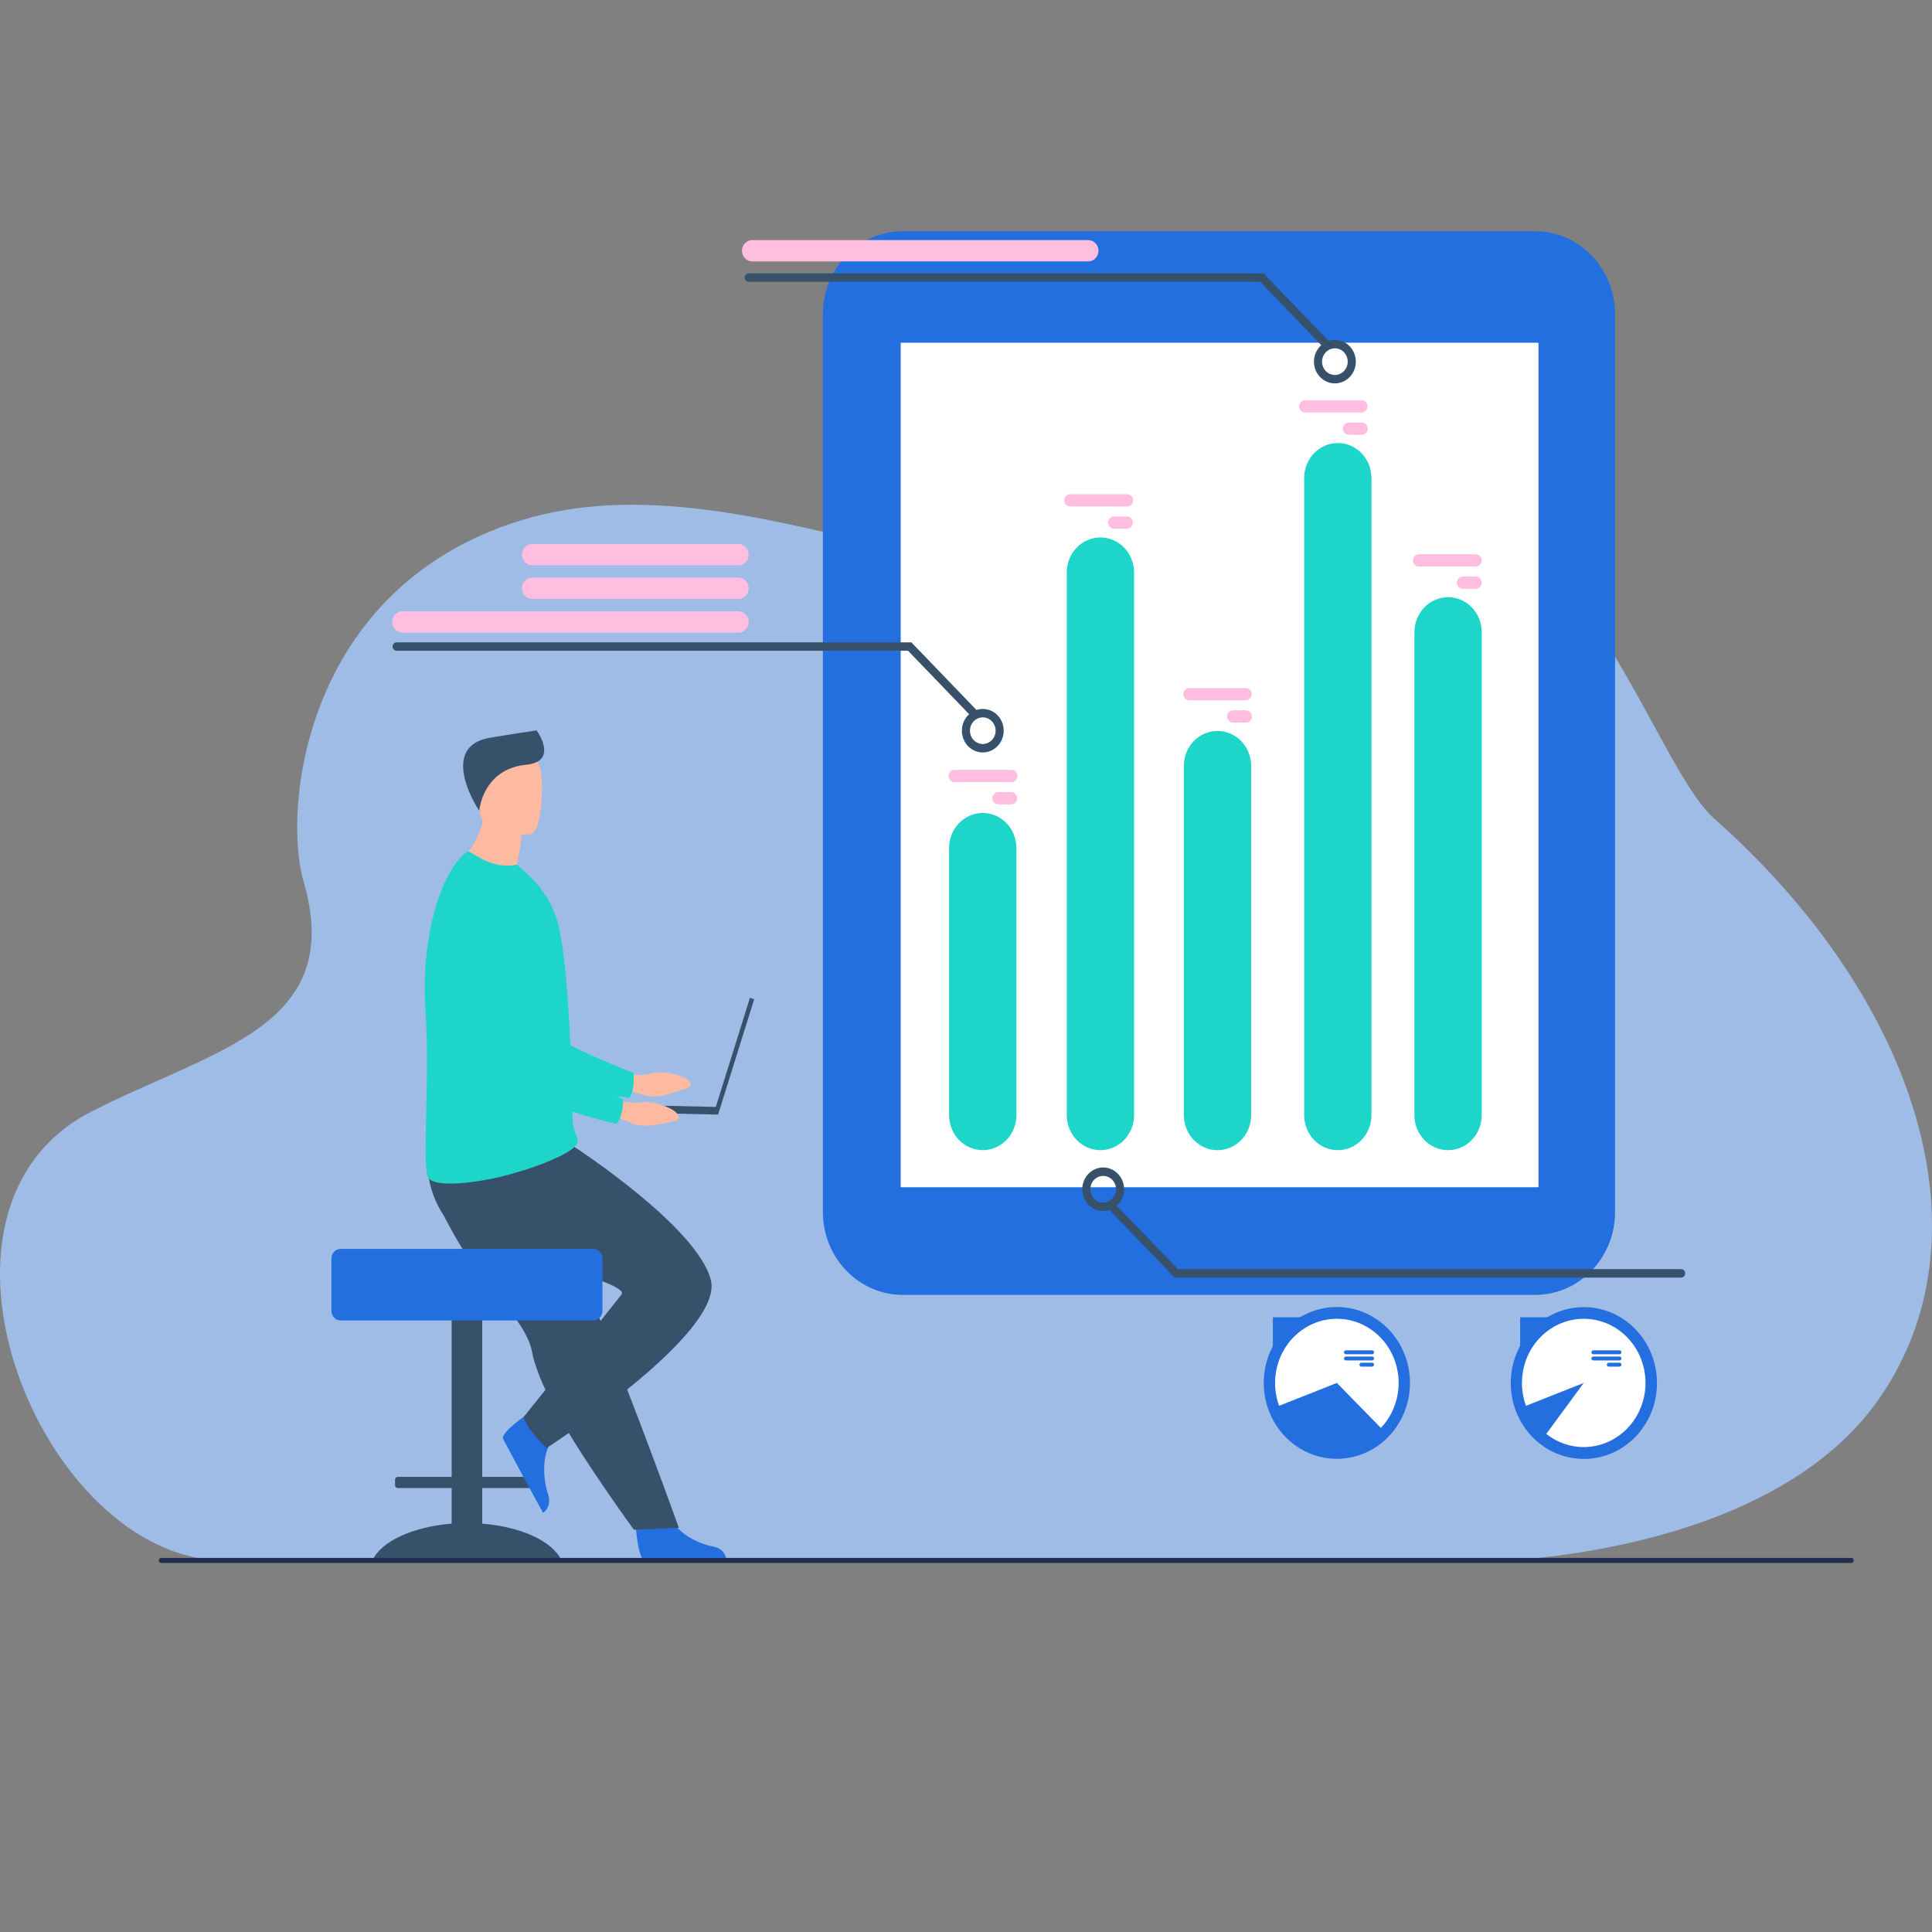 <svg width="205" height="205" viewBox="0 0 205 205" fill="none" xmlns="http://www.w3.org/2000/svg">
<rect x="0" y="0" width="205" height="205" fill="#808080" stroke="none"/>
<g clip-path="url(#clip0_298_479)">
<path d="M181.886 86.855C173.467 79.399 163.318 34.432 128.548 57.852C110.585 69.953 80.295 47.465 55.224 55.232C32.2 62.365 29.981 85.867 32.209 93.525C36.709 108.994 22.704 111.3 9.713 117.942C-10.668 128.368 4.437 165.396 23.689 165.574C42.94 165.753 159.419 165.574 159.419 165.574C159.419 165.574 187.419 164.91 199.049 148.884C211.565 131.632 203.629 106.114 181.886 86.855Z" fill="#9FBCE7"/>
<path d="M67.413 161.419C67.413 161.419 67.656 165.502 68.417 165.561C68.519 165.569 72.276 165.569 72.276 165.569L77.073 165.54C77.073 165.54 77.042 164.34 75.64 164.086C74.238 163.833 71.891 162.809 71.041 160.885C70.148 158.86 67.413 161.419 67.413 161.419Z" fill="#236FE0"/>
<path d="M65.684 113.768C65.684 113.768 67.774 114.325 69.102 113.909C70.43 113.492 72.715 114.177 73.085 114.679C73.455 115.181 73.318 115.382 72.661 115.556C72.004 115.73 69.677 116.76 68.146 116.163C66.616 115.566 64.619 115.545 64.619 115.545L65.684 113.768Z" fill="#FDBAA0"/>
<path d="M47.622 94.921C47.622 94.921 49.97 112.249 53.857 113.796C55.775 114.563 64.252 116.297 66.762 116.476C66.762 116.476 67.376 115.958 67.226 113.853C67.226 113.853 58.345 110.466 57.083 108.626C55.206 105.886 58.249 97.432 55.893 94.859C53.536 92.285 49.566 91.175 47.622 94.921Z" fill="#1DD6C9"/>
<path d="M47.924 161.672V157.892H42.196C42.121 157.892 42.05 157.861 41.998 157.806C41.945 157.752 41.915 157.678 41.915 157.601V156.999C41.915 156.921 41.945 156.847 41.997 156.792C42.05 156.738 42.121 156.707 42.196 156.707H47.924V135.204C47.924 134.914 48.036 134.635 48.234 134.429C48.432 134.224 48.7 134.108 48.98 134.107H50.113C50.393 134.108 50.661 134.224 50.859 134.429C51.057 134.635 51.169 134.914 51.169 135.204V156.706H56.897C56.972 156.706 57.043 156.737 57.096 156.791C57.149 156.846 57.178 156.92 57.179 156.998V157.603C57.178 157.681 57.148 157.754 57.096 157.809C57.043 157.864 56.972 157.894 56.897 157.894H51.169V161.672C55.313 161.997 58.634 163.548 59.566 165.547H39.527C40.459 163.546 43.78 162.001 47.924 161.672Z" fill="#38516B"/>
<path d="M48.414 131.419C49.102 132.608 49.868 133.746 50.707 134.826C53.23 138.131 55.977 140.861 56.455 143.438C56.564 143.999 56.713 144.55 56.899 145.088C57.099 145.679 57.345 146.299 57.631 146.941C58.701 149.352 60.303 152.061 61.901 154.521C64.666 158.773 67.264 162.321 67.264 162.321L72.03 162.11C71.839 161.614 69.76 155.743 66.98 148.569C65.85 145.655 64.65 142.559 63.489 139.571C63.335 139.171 63.18 138.775 63.028 138.381C62.673 137.466 62.325 136.566 61.984 135.69L57.295 123.593C57.295 123.593 46.859 119.484 45.776 122.149C44.883 124.337 45.611 126.485 48.414 131.419Z" fill="#38516B"/>
<path d="M56.376 149.756C56.376 149.756 53.062 151.967 53.383 152.686C53.426 152.781 55.258 156.188 55.258 156.188L57.621 160.523C57.621 160.523 58.615 159.909 58.145 158.515C57.675 157.12 57.391 154.495 58.595 152.785C59.861 150.988 56.376 149.756 56.376 149.756Z" fill="#236FE0"/>
<path d="M60.862 121.641C60.862 121.641 73.96 130.114 75.423 135.805C76.885 141.497 57.998 153.643 57.998 153.643C57.998 153.643 55.927 151.746 55.562 150.355C55.562 150.355 64.098 139.735 65.95 137.355C67.088 135.893 49.134 132.294 46.938 128.751C44.743 125.209 45.53 122.231 45.53 122.231L60.862 121.641Z" fill="#38516B"/>
<path d="M62.95 132.52H36.141C35.602 132.52 35.166 132.973 35.166 133.532V139.099C35.166 139.658 35.602 140.111 36.141 140.111H62.95C63.488 140.111 63.924 139.658 63.924 139.099V133.532C63.924 132.973 63.488 132.52 62.95 132.52Z" fill="#236FE0"/>
<path d="M54.805 91.951C55.575 92.444 56.252 93.08 56.801 93.826C53.663 94.669 48.456 91.65 48.456 91.65C48.456 91.65 50.476 90.241 51.224 87.144C51.262 86.988 51.296 86.828 51.327 86.664C51.432 86.105 51.489 85.537 51.499 84.967L52.94 86.307L55.337 88.54C55.337 88.54 55.283 89.465 54.983 91.056C54.933 91.335 54.874 91.634 54.805 91.951Z" fill="#FDBAA0"/>
<path d="M45.152 107.321C45.602 113.598 44.845 123.14 45.355 124.794C45.796 126.223 50.975 125.376 52.976 124.9C53.717 124.721 54.61 124.472 55.541 124.175C58.122 123.343 60.942 122.157 61.245 121.275C61.256 121.242 61.266 121.209 61.272 121.174C61.298 121.052 61.296 120.926 61.267 120.805C61.167 120.358 60.778 119.87 60.732 118.758C60.681 117.517 60.689 116.055 60.646 114.483C60.646 114.305 60.641 114.113 60.623 113.937V113.872V113.772C60.579 112.019 60.491 110.175 60.389 108.348C60.324 107.199 60.249 106.063 60.162 104.973C59.936 102.162 59.633 99.662 59.23 98.081C58.574 95.504 57.124 93.823 55.805 92.591L54.851 91.741C53.787 91.983 52.529 91.823 51.39 91.263C50.158 90.655 49.733 90.22 49.518 90.385C46.667 92.663 44.622 99.647 45.152 107.321Z" fill="#1DD6C9"/>
<path d="M55.526 124.188C58.107 123.356 60.928 122.17 61.23 121.289C61.242 121.256 61.252 121.222 61.258 121.188L61.253 120.818C61.152 120.371 60.764 119.884 60.718 118.772C60.667 117.53 60.675 116.069 60.632 114.497C60.632 114.318 60.632 114.126 60.609 113.95V113.886C60.609 113.852 60.609 113.819 60.609 113.785L50.843 109.188C50.843 109.188 50.277 117.358 55.526 124.188Z" fill="#1DD6C9"/>
<path d="M55.341 88.542C55.341 88.542 55.287 89.467 54.986 91.058C52.65 90.277 51.584 88.078 51.23 87.15C51.129 86.888 51.085 86.725 51.085 86.725L51.332 86.67L52.943 86.312L55.341 88.542Z" fill="#FDBAA0"/>
<path d="M56.287 88.517C56.287 88.517 51.145 89.12 50.833 85.79C50.521 82.459 49.648 80.293 52.918 79.767C56.188 79.242 56.946 80.449 57.31 81.534C57.675 82.62 57.617 88.275 56.287 88.517Z" fill="#FDBAA0"/>
<path d="M50.856 86.019C50.856 86.019 51.182 81.597 55.863 81.139C59.069 80.826 57.281 77.96 56.94 77.504C56.94 77.504 54.484 77.853 51.966 78.285C46.68 79.192 50.337 85.33 50.856 86.019Z" fill="#38516B"/>
<path d="M75.745 118.112L76.195 118.264L80.025 106.026L79.575 105.874L75.745 118.112Z" fill="#38516B"/>
<path d="M63.188 117.978L76.19 118.266L76.207 117.458L63.205 117.171L63.188 117.978Z" fill="#38516B"/>
<path d="M64.607 116.434C64.607 116.434 66.625 117.227 67.989 116.97C69.354 116.712 71.554 117.649 71.867 118.191C72.179 118.734 72.024 118.916 71.35 119.013C70.677 119.111 68.253 119.869 66.799 119.103C65.344 118.336 63.357 118.084 63.357 118.084L64.607 116.434Z" fill="#FDBAA0"/>
<path d="M48.658 95.635C48.658 95.635 49.152 113.123 52.851 115.107C54.677 116.089 62.916 118.783 65.391 119.243C65.391 119.243 66.056 118.796 66.131 116.688C66.131 116.688 57.664 112.307 56.605 110.333C55.029 107.395 58.952 99.341 56.884 96.513C54.816 93.686 50.988 92.13 48.658 95.635Z" fill="#1DD6C9"/>
<path d="M95.792 137.398H162.891C167.574 137.398 171.37 133.457 171.37 128.595V33.34C171.37 28.477 167.574 24.536 162.891 24.536L95.792 24.536C91.109 24.536 87.313 28.477 87.313 33.34L87.313 128.595C87.313 133.457 91.109 137.398 95.792 137.398Z" fill="#236FE0"/>
<path d="M95.572 125.975L163.248 125.975V36.365L95.572 36.365L95.572 125.975Z" fill="white"/>
<path d="M153.651 122.041C152.704 122.041 151.796 121.651 151.126 120.955C150.456 120.26 150.08 119.317 150.08 118.334V67.076C150.08 66.093 150.457 65.15 151.126 64.455C151.796 63.76 152.704 63.369 153.651 63.369C154.598 63.369 155.506 63.76 156.176 64.455C156.846 65.15 157.222 66.093 157.222 67.076V118.334C157.222 119.317 156.846 120.26 156.176 120.955C155.507 121.651 154.598 122.041 153.651 122.041Z" fill="#1DD6C9"/>
<path d="M141.952 122.04C141.483 122.04 141.019 121.944 140.586 121.758C140.152 121.572 139.759 121.299 139.427 120.954C139.096 120.61 138.833 120.201 138.653 119.751C138.474 119.301 138.382 118.819 138.382 118.333V50.717C138.382 49.733 138.758 48.791 139.428 48.096C140.097 47.4 141.005 47.01 141.952 47.01C142.421 47.01 142.885 47.105 143.319 47.292C143.752 47.478 144.145 47.751 144.477 48.095C144.809 48.439 145.072 48.848 145.251 49.298C145.431 49.748 145.523 50.23 145.523 50.717V118.333C145.523 118.819 145.431 119.302 145.251 119.752C145.072 120.201 144.809 120.61 144.477 120.955C144.146 121.299 143.752 121.572 143.319 121.758C142.885 121.945 142.421 122.04 141.952 122.04Z" fill="#1DD6C9"/>
<path d="M129.186 122.041C128.239 122.041 127.331 121.651 126.661 120.955C125.991 120.26 125.615 119.317 125.615 118.334V81.265C125.615 80.282 125.992 79.339 126.661 78.644C127.331 77.949 128.239 77.559 129.186 77.559C130.133 77.559 131.041 77.949 131.711 78.644C132.38 79.34 132.756 80.282 132.756 81.265V118.334C132.757 118.82 132.664 119.303 132.485 119.752C132.306 120.202 132.043 120.611 131.711 120.955C131.38 121.3 130.986 121.573 130.553 121.759C130.119 121.945 129.655 122.041 129.186 122.041Z" fill="#1DD6C9"/>
<path d="M116.763 122.042C115.816 122.042 114.908 121.651 114.238 120.956C113.569 120.26 113.192 119.317 113.192 118.334V60.739C113.192 59.756 113.569 58.812 114.238 58.117C114.908 57.422 115.816 57.031 116.763 57.031C117.711 57.031 118.619 57.422 119.289 58.117C119.958 58.812 120.334 59.756 120.334 60.739V118.334C120.334 119.317 119.958 120.26 119.289 120.956C118.619 121.651 117.711 122.042 116.763 122.042Z" fill="#1DD6C9"/>
<path d="M107.847 89.969V118.332C107.847 118.818 107.755 119.301 107.576 119.751C107.396 120.2 107.133 120.609 106.802 120.954C106.47 121.298 106.076 121.571 105.643 121.757C105.21 121.944 104.745 122.039 104.276 122.039C103.807 122.039 103.343 121.943 102.91 121.757C102.477 121.571 102.083 121.298 101.751 120.953C101.42 120.609 101.157 120.2 100.978 119.75C100.798 119.3 100.706 118.818 100.706 118.332V89.969C100.706 88.986 101.082 88.043 101.752 87.348C102.421 86.653 103.329 86.262 104.276 86.262C105.223 86.262 106.132 86.652 106.801 87.348C107.471 88.043 107.847 88.986 107.847 89.969Z" fill="#1DD6C9"/>
<path d="M113.532 52.438H119.58C119.664 52.435 119.748 52.449 119.826 52.48C119.905 52.511 119.977 52.559 120.037 52.62C120.098 52.68 120.146 52.753 120.179 52.833C120.212 52.914 120.229 53 120.229 53.088C120.229 53.175 120.212 53.262 120.179 53.342C120.146 53.423 120.098 53.495 120.037 53.556C119.977 53.617 119.905 53.664 119.826 53.695C119.748 53.726 119.664 53.741 119.58 53.738H113.532C113.37 53.731 113.216 53.66 113.104 53.539C112.992 53.418 112.929 53.256 112.929 53.088C112.929 52.919 112.992 52.758 113.104 52.637C113.216 52.515 113.37 52.444 113.532 52.438Z" fill="#FFBDE0"/>
<path d="M118.203 54.803H119.579C119.745 54.803 119.904 54.871 120.021 54.993C120.139 55.115 120.204 55.28 120.204 55.452C120.204 55.624 120.139 55.789 120.021 55.911C119.904 56.033 119.745 56.102 119.579 56.102H118.203C118.037 56.102 117.878 56.033 117.76 55.911C117.643 55.789 117.577 55.624 117.577 55.452C117.577 55.28 117.643 55.115 117.76 54.993C117.878 54.871 118.037 54.803 118.203 54.803Z" fill="#FFBDE0"/>
<path d="M138.453 42.469H144.5C144.662 42.475 144.816 42.546 144.928 42.667C145.041 42.788 145.104 42.95 145.104 43.119C145.104 43.287 145.041 43.449 144.928 43.57C144.816 43.691 144.662 43.762 144.5 43.768H138.453C138.291 43.762 138.137 43.691 138.025 43.57C137.912 43.449 137.85 43.287 137.85 43.119C137.85 42.95 137.912 42.788 138.025 42.667C138.137 42.546 138.291 42.475 138.453 42.469Z" fill="#FFBDE0"/>
<path d="M143.123 44.832H144.5C144.666 44.833 144.824 44.901 144.942 45.023C145.059 45.144 145.125 45.309 145.125 45.481C145.125 45.654 145.059 45.818 144.942 45.94C144.824 46.062 144.666 46.13 144.5 46.131H143.123C142.958 46.13 142.799 46.062 142.682 45.94C142.565 45.818 142.499 45.654 142.498 45.481C142.499 45.309 142.565 45.144 142.682 45.023C142.799 44.901 142.958 44.833 143.123 44.832Z" fill="#FFBDE0"/>
<path d="M150.549 58.812H156.597C156.763 58.812 156.922 58.881 157.039 59.003C157.157 59.124 157.222 59.29 157.222 59.462C157.222 59.634 157.157 59.799 157.039 59.921C156.922 60.043 156.763 60.111 156.597 60.111H150.549C150.383 60.111 150.224 60.043 150.107 59.921C149.99 59.799 149.924 59.634 149.924 59.462C149.924 59.29 149.99 59.124 150.107 59.003C150.224 58.881 150.383 58.812 150.549 58.812Z" fill="#FFBDE0"/>
<path d="M155.219 61.174H156.596C156.761 61.174 156.92 61.243 157.038 61.364C157.155 61.486 157.221 61.651 157.222 61.823C157.221 61.995 157.155 62.16 157.038 62.282C156.92 62.404 156.762 62.473 156.596 62.473H155.219C155.053 62.473 154.895 62.404 154.777 62.282C154.66 62.16 154.594 61.995 154.594 61.823C154.594 61.651 154.66 61.486 154.777 61.364C154.895 61.243 155.053 61.174 155.219 61.174Z" fill="#FFBDE0"/>
<path d="M126.163 73.008H132.21C132.372 73.014 132.526 73.085 132.638 73.206C132.751 73.328 132.814 73.489 132.814 73.658C132.814 73.826 132.751 73.988 132.638 74.109C132.526 74.23 132.372 74.301 132.21 74.307H126.163C126.001 74.301 125.847 74.23 125.735 74.109C125.622 73.988 125.56 73.826 125.56 73.658C125.56 73.489 125.622 73.328 125.735 73.206C125.847 73.085 126.001 73.014 126.163 73.008Z" fill="#FFBDE0"/>
<path d="M130.832 75.371H132.209C132.375 75.372 132.533 75.44 132.651 75.562C132.768 75.683 132.834 75.848 132.834 76.02C132.834 76.192 132.768 76.357 132.651 76.479C132.533 76.601 132.375 76.669 132.209 76.67H130.832C130.667 76.669 130.508 76.601 130.391 76.479C130.274 76.357 130.207 76.192 130.207 76.02C130.207 75.848 130.274 75.683 130.391 75.562C130.508 75.44 130.667 75.372 130.832 75.371Z" fill="#FFBDE0"/>
<path d="M101.255 81.686H107.303C107.387 81.683 107.471 81.697 107.55 81.728C107.629 81.76 107.7 81.807 107.761 81.868C107.822 81.928 107.87 82.001 107.903 82.081C107.936 82.162 107.953 82.248 107.953 82.336C107.953 82.423 107.936 82.51 107.903 82.59C107.87 82.671 107.822 82.743 107.761 82.804C107.7 82.865 107.629 82.912 107.55 82.943C107.471 82.974 107.387 82.989 107.303 82.986H101.255C101.093 82.979 100.94 82.908 100.828 82.787C100.715 82.666 100.652 82.504 100.652 82.336C100.652 82.168 100.715 82.006 100.828 81.885C100.94 81.763 101.093 81.692 101.255 81.686Z" fill="#FFBDE0"/>
<path d="M105.923 84.051H107.3C107.466 84.051 107.625 84.119 107.742 84.241C107.859 84.363 107.925 84.528 107.925 84.7C107.925 84.872 107.859 85.037 107.742 85.159C107.625 85.281 107.466 85.35 107.3 85.35H105.923C105.757 85.35 105.598 85.281 105.481 85.159C105.364 85.037 105.298 84.872 105.298 84.7C105.298 84.528 105.364 84.363 105.481 84.241C105.598 84.119 105.757 84.051 105.923 84.051Z" fill="#FFBDE0"/>
<path d="M104.276 79.839C103.837 79.838 103.408 79.702 103.043 79.448C102.678 79.194 102.394 78.833 102.227 78.412C102.059 77.99 102.016 77.526 102.102 77.079C102.188 76.632 102.4 76.221 102.711 75.899C103.022 75.577 103.418 75.357 103.849 75.269C104.28 75.18 104.726 75.226 105.132 75.401C105.538 75.575 105.885 75.871 106.129 76.25C106.373 76.63 106.503 77.076 106.503 77.532C106.502 78.144 106.267 78.731 105.85 79.164C105.432 79.597 104.866 79.839 104.276 79.839ZM104.276 76.118C104.007 76.119 103.744 76.202 103.521 76.358C103.298 76.514 103.124 76.735 103.021 76.994C102.919 77.252 102.893 77.536 102.946 77.81C102.999 78.084 103.129 78.336 103.319 78.533C103.51 78.73 103.753 78.865 104.017 78.919C104.281 78.973 104.554 78.945 104.803 78.838C105.051 78.731 105.264 78.549 105.413 78.317C105.563 78.084 105.643 77.811 105.643 77.532C105.642 77.346 105.607 77.162 105.538 76.99C105.469 76.818 105.369 76.662 105.242 76.531C105.115 76.4 104.964 76.296 104.799 76.225C104.633 76.154 104.456 76.118 104.276 76.118Z" fill="#38516B"/>
<path d="M103.33 76.117C103.216 76.116 103.107 76.069 103.027 75.985L96.352 69.051H42.089C41.975 69.051 41.866 69.004 41.785 68.921C41.705 68.837 41.659 68.723 41.659 68.605C41.659 68.486 41.705 68.373 41.785 68.289C41.866 68.205 41.975 68.158 42.089 68.158H96.704L103.635 75.358C103.695 75.421 103.736 75.501 103.753 75.587C103.769 75.674 103.761 75.764 103.728 75.846C103.696 75.927 103.64 75.997 103.57 76.046C103.499 76.095 103.415 76.121 103.33 76.121V76.117Z" fill="#38516B"/>
<path d="M117.056 128.495C116.616 128.495 116.186 128.36 115.821 128.106C115.455 127.852 115.17 127.492 115.002 127.07C114.834 126.648 114.79 126.184 114.876 125.736C114.962 125.289 115.173 124.877 115.484 124.555C115.795 124.232 116.192 124.012 116.623 123.923C117.054 123.834 117.501 123.88 117.907 124.055C118.313 124.23 118.661 124.526 118.905 124.905C119.149 125.285 119.279 125.731 119.279 126.188C119.278 126.8 119.044 127.386 118.627 127.819C118.21 128.251 117.645 128.495 117.056 128.495ZM117.056 124.773C116.786 124.773 116.523 124.856 116.299 125.011C116.075 125.167 115.9 125.388 115.797 125.646C115.694 125.905 115.667 126.189 115.719 126.464C115.772 126.738 115.902 126.99 116.092 127.188C116.283 127.386 116.526 127.521 116.79 127.576C117.054 127.63 117.328 127.602 117.577 127.495C117.826 127.388 118.039 127.207 118.189 126.974C118.339 126.741 118.419 126.468 118.419 126.188C118.418 125.813 118.275 125.453 118.019 125.188C117.764 124.922 117.417 124.773 117.056 124.773Z" fill="#38516B"/>
<path d="M178.384 135.56H124.63L117.7 128.365C117.66 128.323 117.628 128.274 117.606 128.22C117.584 128.166 117.573 128.107 117.573 128.049C117.573 127.99 117.584 127.932 117.606 127.878C117.627 127.823 117.659 127.774 117.699 127.733C117.739 127.691 117.786 127.658 117.839 127.636C117.891 127.613 117.947 127.602 118.003 127.602C118.06 127.602 118.116 127.613 118.168 127.635C118.22 127.658 118.268 127.691 118.308 127.732L124.986 134.667H178.384C178.498 134.667 178.607 134.714 178.688 134.798C178.769 134.882 178.814 134.995 178.814 135.114C178.814 135.232 178.769 135.346 178.688 135.429C178.607 135.513 178.498 135.56 178.384 135.56Z" fill="#38516B"/>
<path d="M141.641 40.681C141.202 40.681 140.772 40.545 140.407 40.292C140.041 40.038 139.756 39.678 139.588 39.257C139.42 38.835 139.376 38.371 139.462 37.923C139.547 37.476 139.759 37.065 140.07 36.742C140.381 36.419 140.776 36.2 141.208 36.111C141.639 36.022 142.085 36.067 142.491 36.242C142.897 36.417 143.245 36.712 143.489 37.092C143.733 37.471 143.863 37.917 143.863 38.374C143.862 38.985 143.628 39.572 143.212 40.004C142.795 40.437 142.23 40.68 141.641 40.681ZM141.641 36.96C141.372 36.96 141.108 37.042 140.884 37.198C140.661 37.353 140.486 37.574 140.383 37.833C140.28 38.091 140.253 38.375 140.305 38.649C140.358 38.924 140.488 39.176 140.678 39.373C140.869 39.571 141.111 39.706 141.375 39.76C141.64 39.815 141.913 39.787 142.162 39.68C142.411 39.573 142.624 39.392 142.773 39.159C142.923 38.927 143.003 38.653 143.003 38.374C143.002 37.999 142.859 37.639 142.604 37.374C142.348 37.109 142.002 36.96 141.641 36.96Z" fill="#38516B"/>
<path d="M140.693 36.96C140.579 36.96 140.47 36.913 140.39 36.829L133.711 29.895H79.453C79.338 29.895 79.229 29.848 79.148 29.764C79.068 29.681 79.022 29.567 79.022 29.449C79.022 29.33 79.068 29.216 79.148 29.133C79.229 29.049 79.338 29.002 79.453 29.002H134.067L141 36.198C141.06 36.26 141.101 36.34 141.118 36.426C141.134 36.513 141.126 36.603 141.093 36.685C141.061 36.767 141.005 36.836 140.935 36.885C140.864 36.934 140.78 36.961 140.695 36.96H140.693Z" fill="#38516B"/>
<path d="M78.351 67.126H42.706C42.417 67.126 42.14 67.007 41.935 66.794C41.731 66.582 41.616 66.294 41.616 65.994C41.616 65.846 41.644 65.698 41.699 65.561C41.754 65.424 41.834 65.299 41.935 65.194C42.037 65.089 42.157 65.006 42.289 64.949C42.421 64.892 42.563 64.863 42.706 64.863H78.351C78.494 64.863 78.636 64.892 78.768 64.949C78.9 65.006 79.021 65.089 79.122 65.194C79.223 65.299 79.303 65.424 79.358 65.561C79.413 65.698 79.441 65.846 79.441 65.994C79.441 66.294 79.326 66.582 79.122 66.794C78.917 67.007 78.64 67.126 78.351 67.126Z" fill="#FFBDE0"/>
<path d="M78.35 63.552H56.47C56.181 63.552 55.904 63.432 55.699 63.22C55.495 63.008 55.38 62.72 55.38 62.42C55.38 62.271 55.408 62.124 55.463 61.987C55.518 61.85 55.598 61.725 55.699 61.62C55.8 61.515 55.921 61.432 56.053 61.375C56.185 61.318 56.327 61.289 56.47 61.289H78.35C78.493 61.289 78.635 61.318 78.767 61.375C78.9 61.432 79.02 61.515 79.121 61.62C79.222 61.725 79.302 61.85 79.357 61.987C79.412 62.124 79.44 62.271 79.44 62.42C79.44 62.72 79.325 63.008 79.121 63.22C78.917 63.432 78.639 63.552 78.35 63.552Z" fill="#FFBDE0"/>
<path d="M78.35 59.981H56.47C56.181 59.981 55.904 59.862 55.699 59.65C55.495 59.438 55.38 59.15 55.38 58.85C55.38 58.701 55.408 58.554 55.463 58.417C55.518 58.279 55.598 58.155 55.699 58.05C55.8 57.945 55.921 57.861 56.053 57.805C56.185 57.748 56.327 57.719 56.47 57.719H78.35C78.493 57.719 78.635 57.748 78.767 57.805C78.9 57.861 79.02 57.945 79.121 58.05C79.222 58.155 79.302 58.279 79.357 58.417C79.412 58.554 79.44 58.701 79.44 58.85C79.44 59.15 79.325 59.438 79.121 59.65C78.917 59.862 78.639 59.981 78.35 59.981Z" fill="#FFBDE0"/>
<path d="M115.466 27.737H79.821C79.532 27.737 79.255 27.618 79.05 27.406C78.846 27.194 78.731 26.906 78.731 26.606C78.731 26.458 78.759 26.311 78.814 26.173C78.869 26.036 78.949 25.911 79.05 25.806C79.151 25.701 79.271 25.618 79.404 25.561C79.536 25.504 79.677 25.475 79.821 25.475H115.466C115.609 25.475 115.751 25.504 115.883 25.561C116.016 25.618 116.136 25.701 116.237 25.806C116.338 25.911 116.418 26.036 116.473 26.173C116.527 26.311 116.556 26.458 116.555 26.606C116.555 26.755 116.527 26.902 116.473 27.039C116.418 27.176 116.338 27.301 116.236 27.406C116.135 27.511 116.015 27.594 115.883 27.651C115.751 27.708 115.609 27.737 115.466 27.737Z" fill="#FFBDE0"/>
<path d="M147.336 152.433C150.366 149.288 150.366 144.189 147.336 141.043C144.307 137.898 139.395 137.898 136.366 141.043C133.337 144.189 133.337 149.288 136.366 152.433C139.395 155.579 144.307 155.579 147.336 152.433Z" fill="#236FE0"/>
<path d="M141.851 139.932C143.143 139.931 144.407 140.328 145.483 141.071C146.559 141.814 147.4 142.871 147.899 144.109C148.399 145.347 148.535 146.71 148.29 148.028C148.045 149.345 147.431 150.559 146.524 151.515L141.851 146.74L135.723 149.167C135.345 148.136 135.214 147.025 135.341 145.93C135.468 144.835 135.849 143.788 136.452 142.879C137.055 141.971 137.861 141.228 138.801 140.715C139.742 140.201 140.788 139.932 141.851 139.932Z" fill="white"/>
<path d="M142.807 143.283H145.598C145.651 143.283 145.701 143.305 145.739 143.344C145.776 143.383 145.797 143.436 145.797 143.49C145.797 143.545 145.776 143.598 145.739 143.637C145.701 143.676 145.651 143.698 145.598 143.698H142.807C142.754 143.698 142.703 143.676 142.666 143.637C142.628 143.598 142.607 143.545 142.607 143.49C142.608 143.436 142.629 143.383 142.666 143.344C142.704 143.305 142.754 143.283 142.807 143.283Z" fill="#236FE0"/>
<path d="M142.807 143.938H145.598C145.651 143.938 145.701 143.959 145.739 143.998C145.776 144.037 145.797 144.09 145.797 144.145C145.797 144.2 145.776 144.252 145.739 144.291C145.701 144.33 145.651 144.352 145.598 144.352H142.807C142.754 144.352 142.703 144.33 142.666 144.291C142.628 144.252 142.607 144.2 142.607 144.145C142.607 144.09 142.628 144.037 142.666 143.998C142.703 143.959 142.754 143.938 142.807 143.938Z" fill="#236FE0"/>
<path d="M144.447 144.594H145.599C145.652 144.594 145.703 144.616 145.741 144.654C145.778 144.693 145.799 144.746 145.799 144.801C145.799 144.856 145.778 144.909 145.741 144.948C145.703 144.986 145.652 145.008 145.599 145.008H144.447C144.394 145.008 144.343 144.986 144.306 144.948C144.268 144.909 144.247 144.856 144.247 144.801C144.247 144.746 144.268 144.693 144.306 144.654C144.343 144.616 144.394 144.594 144.447 144.594Z" fill="#236FE0"/>
<path d="M135.058 142.96L138.126 139.773H135.058V142.96Z" fill="#236FE0"/>
<path d="M175.807 147.152C176.021 142.71 172.725 138.928 168.446 138.706C164.168 138.484 160.526 141.906 160.312 146.349C160.098 150.791 163.393 154.572 167.672 154.794C171.951 155.016 175.593 151.595 175.807 147.152Z" fill="#236FE0"/>
<path d="M161.489 146.74C161.489 145.204 161.989 143.713 162.908 142.51C163.828 141.306 165.112 140.461 166.552 140.111C167.993 139.761 169.505 139.927 170.843 140.582C172.181 141.237 173.266 142.343 173.923 143.719C174.579 145.096 174.768 146.662 174.458 148.164C174.149 149.666 173.359 151.016 172.217 151.993C171.076 152.97 169.65 153.517 168.171 153.547C166.692 153.576 165.246 153.085 164.07 152.153L168.046 146.74L161.919 149.168C161.634 148.393 161.489 147.57 161.489 146.74Z" fill="white"/>
<path d="M169.059 143.283H171.85C171.903 143.283 171.953 143.305 171.991 143.344C172.028 143.383 172.049 143.436 172.049 143.49C172.049 143.545 172.028 143.598 171.991 143.637C171.953 143.676 171.903 143.698 171.85 143.698H169.059C169.006 143.698 168.955 143.676 168.918 143.637C168.88 143.598 168.859 143.545 168.859 143.49C168.86 143.436 168.881 143.383 168.918 143.344C168.955 143.305 169.006 143.283 169.059 143.283Z" fill="#236FE0"/>
<path d="M169.059 143.938H171.85C171.903 143.938 171.953 143.959 171.991 143.998C172.028 144.037 172.049 144.09 172.049 144.145C172.049 144.2 172.028 144.252 171.991 144.291C171.953 144.33 171.903 144.352 171.85 144.352H169.059C169.006 144.352 168.955 144.33 168.918 144.291C168.88 144.252 168.859 144.2 168.859 144.145C168.859 144.09 168.88 144.037 168.918 143.998C168.955 143.959 169.006 143.938 169.059 143.938Z" fill="#236FE0"/>
<path d="M170.696 144.594H171.848C171.901 144.594 171.952 144.616 171.99 144.654C172.027 144.693 172.048 144.746 172.048 144.801C172.048 144.856 172.027 144.909 171.99 144.948C171.952 144.986 171.901 145.008 171.848 145.008H170.696C170.643 145.008 170.592 144.986 170.555 144.948C170.517 144.909 170.496 144.856 170.496 144.801C170.496 144.746 170.517 144.693 170.555 144.654C170.592 144.616 170.643 144.594 170.696 144.594Z" fill="#236FE0"/>
<path d="M161.297 142.96L164.365 139.773H161.297V142.96Z" fill="#236FE0"/>
<path d="M196.444 165.841H17.108C17.039 165.841 16.974 165.812 16.925 165.762C16.877 165.712 16.85 165.644 16.85 165.573C16.85 165.502 16.877 165.433 16.925 165.383C16.974 165.333 17.039 165.305 17.108 165.305H196.444C196.512 165.305 196.578 165.333 196.626 165.383C196.675 165.433 196.702 165.502 196.702 165.573C196.702 165.644 196.675 165.712 196.626 165.762C196.578 165.812 196.512 165.841 196.444 165.841Z" fill="#202F4E"/>
</g>
<defs>
<clipPath id="clip0_298_479">
<rect width="205" height="205" fill="white"/>
</clipPath>
</defs>
</svg>
